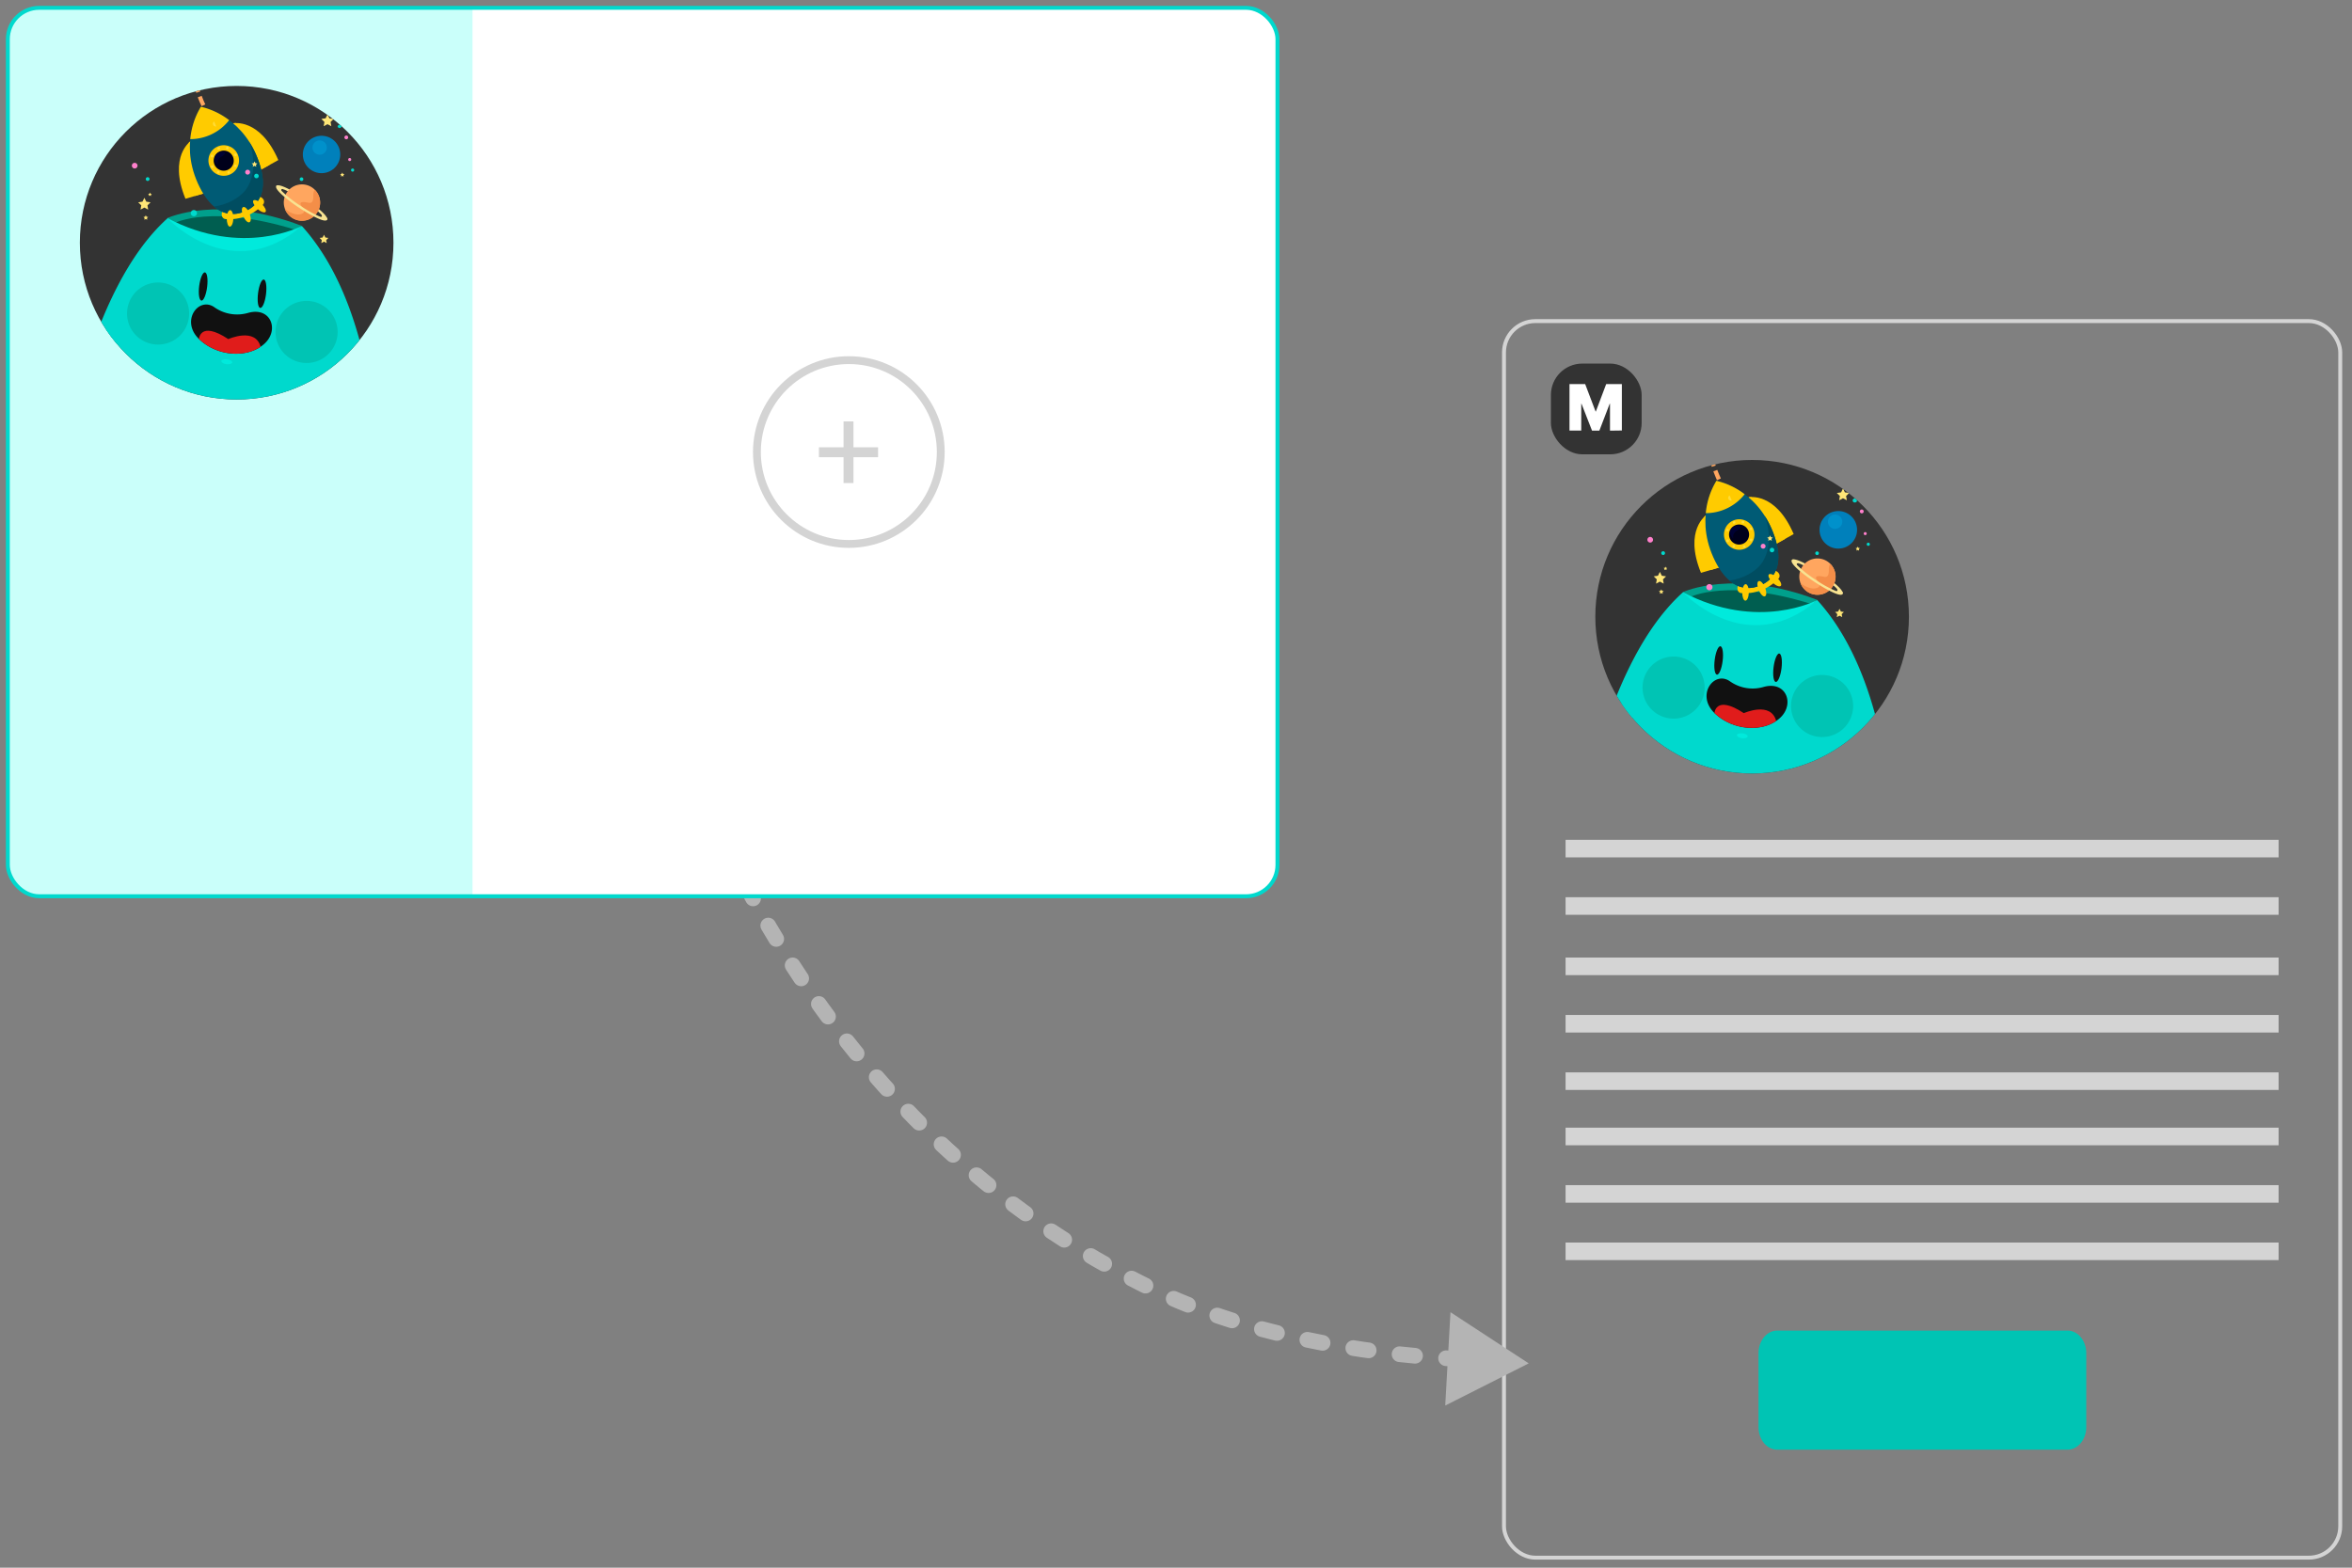 <svg id="Layer_1" data-name="Layer 1" xmlns="http://www.w3.org/2000/svg" xmlns:xlink="http://www.w3.org/1999/xlink" viewBox="0 0 600 400"><rect x="0" y="0" width="600" height="400" fill="#808080" stroke="none"/><defs><style>.cls-1,.cls-2,.cls-3,.cls-31,.cls-37{fill:none;}.cls-2{stroke:#00d9cd;}.cls-2,.cls-3,.cls-31,.cls-37{stroke-miterlimit:10;}.cls-3,.cls-37{stroke:#d4d4d4;}.cls-4{fill:#d4d4d4;}.cls-5{fill:#00c4b4;}.cls-6{clip-path:url(#clip-path);}.cls-7{fill:#333;}.cls-8{fill:#00d9cd;}.cls-9{fill:#111;}.cls-10{clip-path:url(#clip-path-2);}.cls-11{fill:#e01c1b;}.cls-12{fill:#00eadc;}.cls-13{fill:#00a08c;}.cls-14{fill:#005e50;}.cls-15{fill:#0080bb;}.cls-16{fill:#0091cb;}.cls-17{fill:#00b09c;}.cls-18,.cls-28{fill:#ffa65f;}.cls-19{fill:#ffcb00;}.cls-20{fill:#005b75;}.cls-21{fill:#004d61;}.cls-22{fill:#00001b;}.cls-23{fill:#000133;}.cls-24{fill:#ffdc37;}.cls-25{fill:#ffe677;}.cls-26{fill:#ff80cc;}.cls-27{fill:#f8e391;}.cls-28,.cls-29{fill-rule:evenodd;}.cls-29{fill:#f48e48;}.cls-30{fill:#fff;}.cls-31{stroke:#b4b4b4;stroke-linecap:round;stroke-width:4px;stroke-dasharray:3.97 7.94;}.cls-32{fill:#b4b4b4;}.cls-33{clip-path:url(#clip-path-3);}.cls-34{fill:#cafffa;}.cls-35{clip-path:url(#clip-path-4);}.cls-36{clip-path:url(#clip-path-5);}.cls-37{stroke-width:2px;}</style><clipPath id="clip-path"><circle id="SVGID" class="cls-1" cx="446.97" cy="157.36" r="40"/></clipPath><clipPath id="clip-path-2"><path id="SVGID-2" data-name="SVGID" class="cls-1" d="M449.92,175.27a10,10,0,0,1-8.52-1.37l-.12-.08c-4-2.78-8.7,3.49-3.91,8.12S450.21,187,454.28,183C457.83,179.48,455.6,173.68,449.92,175.27Z"/></clipPath><clipPath id="clip-path-3"><rect class="cls-2" x="2" y="2" width="323.88" height="226.68" rx="8" ry="8"/></clipPath><clipPath id="clip-path-4"><circle id="SVGID-3" data-name="SVGID" class="cls-1" cx="60.37" cy="61.93" r="40"/></clipPath><clipPath id="clip-path-5"><path id="SVGID-4" data-name="SVGID" class="cls-1" d="M63.31,79.83a10.06,10.06,0,0,1-8.52-1.36l-.12-.09c-4-2.78-8.69,3.49-3.91,8.12s12.84,5,16.91,1C71.23,84,69,78.24,63.31,79.83Z"/></clipPath></defs><title>how-writer-1</title><rect class="cls-3" x="383.67" y="81.93" width="213.33" height="315.51" rx="8" ry="8"/><rect class="cls-4" x="399.38" y="287.73" width="181.9" height="4.49"/><rect class="cls-4" x="399.38" y="302.39" width="181.9" height="4.48"/><rect class="cls-4" x="399.38" y="317.04" width="181.9" height="4.48"/><rect class="cls-4" x="399.38" y="244.32" width="181.9" height="4.49"/><rect class="cls-4" x="399.38" y="258.97" width="181.9" height="4.48"/><rect class="cls-4" x="399.38" y="273.62" width="181.9" height="4.48"/><rect class="cls-4" x="399.38" y="214.28" width="181.9" height="4.48"/><rect class="cls-4" x="399.38" y="228.93" width="181.9" height="4.48"/><path class="cls-5" d="M453.37,339.5h74.06c2.64,0,4.78,2.58,4.78,5.75v18.89c0,3.18-2.14,5.75-4.78,5.75H453.37c-2.64,0-4.77-2.57-4.77-5.75V345.25C448.6,342.08,450.73,339.5,453.37,339.5Z"/><g class="cls-6"><rect class="cls-7" x="386.24" y="100.22" width="117.71" height="117.71"/><path class="cls-5" d="M395.63,182.16c8,4.17,19.39,3,21,2.8l-.69-5.77c-4.7.56-17.69.66-21.28-5.44-2.67-4.54,0-12.54,7.66-23.15l-4.71-3.4c-9.39,13-12,22.63-7.95,29.5A14.57,14.57,0,0,0,395.63,182.16Z"/><path class="cls-5" d="M497.7,195.1c-6.19-6.43-18.35-7.85-20.09-8l-2,6.43c5.05.51,18.34,3.48,19.13,10.95.59,5.57-5.85,13.64-18.63,23.33l3.2,4.81c15.64-11.86,22.81-21.73,21.91-30.15A12.32,12.32,0,0,0,497.7,195.1Z"/><path class="cls-8" d="M483.18,238.91c2.18-50.21-9.13-74.31-19.61-85.81l0,0a26.62,26.62,0,0,1-10.75,4.4,33.09,33.09,0,0,1-10.4-.67c-4.71-.87-9.72-2.46-13-5.79l-.33.29c-19.7,18-27,59.42-29.51,80.55a28.36,28.36,0,0,0,9.79,25c19.27,16.31,41,12.87,55.68,7.26A28.31,28.31,0,0,0,483.18,238.91Z"/><path class="cls-5" d="M483.18,238.91c1.06-24.5-1.09-42.77-4.78-56.41,0,1.36-.11,2.7-.18,4.05C477.34,202,475.69,217.71,467,231c-4,6.18-9.16,11.28-16,14.24a45.69,45.69,0,0,1-20.53,3.22c-6.36-.33-12.69-1.81-18-5.38a31,31,0,0,1-10.33-12.24c-.71-1.44-1.34-2.9-1.91-4.39-.27,1.93-.5,3.76-.71,5.46a28.36,28.36,0,0,0,9.79,25c19.27,16.31,41,12.87,55.68,7.26A28.31,28.31,0,0,0,483.18,238.91Z"/><path class="cls-9" d="M439.45,168.64c-.25,2-.9,3.57-1.46,3.5s-.82-1.75-.57-3.75.9-3.57,1.46-3.5S439.7,166.64,439.45,168.64Z"/><path class="cls-9" d="M454.47,170.5c-.25,2-.91,3.57-1.47,3.5s-.81-1.75-.56-3.75.9-3.57,1.46-3.5S454.72,168.5,454.47,170.5Z"/><path class="cls-9" d="M449.92,175.27a10,10,0,0,1-8.52-1.37l-.12-.08c-4-2.78-8.7,3.49-3.91,8.12S450.21,187,454.28,183C457.83,179.48,455.6,173.68,449.92,175.27Z"/><g class="cls-10"><path class="cls-11" d="M437.34,182.12s.09-5.05,7.51-.16c0,0,7-3.15,8.28,2.1C453.13,184.06,446,189.63,437.34,182.12Z"/></g><path class="cls-5" d="M472.72,180.7a7.92,7.92,0,1,1-6.52-8.36A7.93,7.93,0,0,1,472.72,180.7Z"/><path class="cls-5" d="M434.84,176a7.92,7.92,0,1,1-6.52-8.36A7.93,7.93,0,0,1,434.84,176Z"/><path class="cls-12" d="M443.08,187.56c0,.35.54.7,1.31.8s1.42-.11,1.46-.45-.55-.7-1.31-.79S443.12,187.22,443.08,187.56Z"/><path class="cls-13" d="M429.36,151.06s13-6.09,34.21,2C463.57,153.1,448.4,166.72,429.36,151.06Z"/><path class="cls-14" d="M431.17,152.33s9.54-4.89,30.92,1.78C462.09,154.11,450.64,164.48,431.17,152.33Z"/><circle class="cls-15" cx="468.95" cy="135.15" r="4.79" transform="translate(-18.37 161.52) rotate(-19.17)"/><circle class="cls-15" cx="445.59" cy="108.2" r="2.92" transform="translate(185.63 485.93) rotate(-69.11)"/><path class="cls-15" d="M451.73,108.55a1.23,1.23,0,0,1-1.37,1.06,1.22,1.22,0,1,1,.3-2.42A1.22,1.22,0,0,1,451.73,108.55Z"/><path class="cls-15" d="M448.57,110a1.16,1.16,0,1,1-.34,1.61A1.15,1.15,0,0,1,448.57,110Z"/><circle class="cls-16" cx="468.14" cy="133.1" r="1.83" transform="translate(17.36 316.6) rotate(-38.02)"/><path class="cls-12" d="M429.27,151.07s16.26,17.59,34.38,2C463.65,153.08,448.5,161.24,429.27,151.07Z"/><path class="cls-17" d="M392.47,149.47s.33-2.47,4.95-8.07l6.24,7.6S398.86,154.45,392.47,149.47Z"/><path class="cls-5" d="M395.94,153.12s10.88,2.74,9.4-6.27c0,0-1.16-5.71-2.72-1.13-1,3-2.88,5.12-9.36,2C393.26,147.75,390.22,151.05,395.94,153.12Z"/><path class="cls-5" d="M400.12,146.59h0a1.59,1.59,0,0,1-1.15-1.94l1.23-4.85a1.6,1.6,0,0,1,1.94-1.15h0a1.61,1.61,0,0,1,1.16,1.94l-1.24,4.85A1.59,1.59,0,0,1,400.12,146.59Z"/><path class="cls-18" d="M462.79,110.61l-1,.46a20.28,20.28,0,0,1,.9,2.17l1-.33A22.21,22.21,0,0,0,462.79,110.61Z"/><path class="cls-18" d="M461,107.42l-.87.6a19.78,19.78,0,0,1,1.23,2l.93-.5A23.94,23.94,0,0,0,461,107.42Z"/><path class="cls-18" d="M458.58,104.56l-.72.77a18.19,18.19,0,0,1,1.54,1.75l.84-.64A18.45,18.45,0,0,0,458.58,104.56Z"/><path class="cls-18" d="M455.63,102.27l-.5.93a12.77,12.77,0,0,1,1.89,1.36l.65-.83A14,14,0,0,0,455.63,102.27Z"/><path class="cls-18" d="M452.18,100.87l-.25,1a11.85,11.85,0,0,1,2.19.77l.43-1A12.58,12.58,0,0,0,452.18,100.87Z"/><path class="cls-18" d="M448.47,100.56v1a12.94,12.94,0,0,1,2.33.08l.16-1A13.94,13.94,0,0,0,448.47,100.56Z"/><path class="cls-18" d="M444.8,101.22l.28,1a10.83,10.83,0,0,1,1.12-.29,11.08,11.08,0,0,1,1.15-.21l-.1-1a10.38,10.38,0,0,0-1.24.22C445.61,101,445.19,101.08,444.8,101.22Z"/><path class="cls-18" d="M441.35,102.63l.51.92,1.05-.52,1.08-.44-.36-1-1.16.47Z"/><path class="cls-18" d="M438.39,105l.77.71a3.87,3.87,0,0,1,.4-.41l.42-.39c.3-.25.61-.47.92-.71l-.6-.87c-.33.26-.68.51-1,.78l-.47.43A3.19,3.19,0,0,0,438.39,105Z"/><path class="cls-18" d="M436.38,108.15l1,.38.23-.52.12-.26a2,2,0,0,1,.14-.25l.28-.5c.1-.16.22-.31.33-.47l-.86-.62c-.12.18-.25.35-.36.53l-.32.56a2.49,2.49,0,0,0-.15.28l-.13.29Z"/><path class="cls-18" d="M435.6,111.83l1,.06c.05-.38.06-.77.13-1.15,0-.19.06-.39.1-.57l.14-.56-1-.27-.15.61c0,.21-.07.42-.11.63C435.66,111,435.65,111.41,435.6,111.83Z"/><path class="cls-18" d="M435.81,115.54l1-.17a16.81,16.81,0,0,1-.21-2.34l-1.06,0A18.74,18.74,0,0,0,435.81,115.54Z"/><path class="cls-18" d="M436.68,119.11l1-.32c-.24-.75-.45-1.51-.62-2.28l-1,.22A21.4,21.4,0,0,0,436.68,119.11Z"/><path class="cls-18" d="M438,122.53l1-.45c-.34-.72-.64-1.45-.92-2.19l-1,.37C437.36,121,437.67,121.78,438,122.53Z"/><path class="cls-5" d="M397.09,145.82h0a1.6,1.6,0,0,1-1.16-1.94l1.24-4.85a1.59,1.59,0,0,1,1.94-1.15h0a1.6,1.6,0,0,1,1.15,1.94L399,144.67A1.6,1.6,0,0,1,397.09,145.82Z"/><path class="cls-19" d="M451.68,145.94a1.4,1.4,0,0,1,2,.23,1.11,1.11,0,0,1,0,1.5,11.81,11.81,0,0,1-9.43,3.67,1.09,1.09,0,0,1-.95-.71,1.69,1.69,0,0,1,.82-2Z"/><path class="cls-19" d="M446.05,126.89s6.85-1.51,11.52,9.38L453,138.83Z"/><path class="cls-19" d="M453.15,132.67a17.35,17.35,0,0,0-6.34-5.84,4,4,0,0,0-.76.06L453,138.83l2.34-1.3A19.11,19.11,0,0,0,453.15,132.67Z"/><path class="cls-19" d="M435.34,131.37s-5.89,3.82-1.42,14.79l5-1.47Z"/><path class="cls-19" d="M434.46,140.49a17.43,17.43,0,0,1,.29-8.62,4,4,0,0,1,.59-.5L439,144.69l-2.57.75A19.14,19.14,0,0,1,434.46,140.49Z"/><path class="cls-20" d="M437.86,122.68s-5.78,8.42-.78,19.53S449,149.35,449,149.35s7.69-2.16,3.3-13.52S437.86,122.68,437.86,122.68Z"/><path class="cls-21" d="M450.2,131.63c1.4,3.9,1.51,8.28-.48,11.61-1.51,2.51-5,4.41-8.53,4.88a7,7,0,0,0,7.83,1.23s7.69-2.16,3.3-13.52A23.87,23.87,0,0,0,450.2,131.63Z"/><path class="cls-19" d="M445.07,126.1a19,19,0,0,0-7.21-3.42,19.26,19.26,0,0,0-2.71,8.25A12.61,12.61,0,0,0,445.07,126.1Z"/><path class="cls-19" d="M447.27,134.89a3.89,3.89,0,1,1-5.09-2.09A3.88,3.88,0,0,1,447.27,134.89Z"/><path class="cls-22" d="M446,135.4a2.56,2.56,0,1,1-3.35-1.37A2.56,2.56,0,0,1,446,135.4Z"/><path class="cls-23" d="M442.13,136.82a1.8,1.8,0,0,1,.82-1.33,5.13,5.13,0,0,0,.9-.62,1.28,1.28,0,0,0,.23-.38,1.73,1.73,0,0,0-2.57,2.09,1.71,1.71,0,0,0,.72.82A1.28,1.28,0,0,1,442.13,136.82Z"/><path class="cls-24" d="M441.77,127.69a.69.69,0,0,1-.53-1.27"/><path class="cls-24" d="M442.72,133.19a.35.35,0,0,1-.64.27.36.36,0,0,1,.19-.46A.35.35,0,0,1,442.72,133.19Z"/><path class="cls-24" d="M444.93,133.09a.35.35,0,0,1-.18.46.36.36,0,0,1-.46-.19.34.34,0,0,1,.19-.45A.34.34,0,0,1,444.93,133.09Z"/><path class="cls-24" d="M447,134.8a.36.36,0,0,1-.19.46.35.35,0,1,1,.19-.46Z"/><path class="cls-24" d="M447,137.63a.34.34,0,0,1-.18.45.35.35,0,0,1-.46-.18.36.36,0,0,1,.19-.46A.34.34,0,0,1,447,137.63Z"/><path class="cls-24" d="M445.29,139.33a.34.34,0,0,1-.19.45.34.34,0,0,1-.45-.18.35.35,0,0,1,.18-.46A.36.36,0,0,1,445.29,139.33Z"/><path class="cls-24" d="M442.62,139.25a.34.34,0,0,1-.18.45.35.35,0,0,1-.46-.18.36.36,0,0,1,.19-.46A.34.34,0,0,1,442.62,139.25Z"/><path class="cls-24" d="M441.06,137.85a.34.34,0,0,1-.18.45.35.35,0,0,1-.46-.18.36.36,0,0,1,.19-.46A.34.34,0,0,1,441.06,137.85Z"/><path class="cls-24" d="M441,135.11a.36.36,0,0,1-.19.46.35.35,0,0,1-.45-.19.35.35,0,0,1,.64-.27Z"/><path class="cls-19" d="M453.35,147.42c.84.8,1.27,1.72.95,2.06s-1.26,0-2.11-.84-1.27-1.72-.95-2.06S452.5,146.62,453.35,147.42Z"/><path class="cls-19" d="M450.24,149.88c.45,1.08.46,2.09,0,2.27s-1.14-.54-1.59-1.62-.46-2.08,0-2.26S449.79,148.81,450.24,149.88Z"/><path class="cls-19" d="M444.44,151.14c0,1.16.34,2.11.8,2.12s.86-.92.89-2.08-.33-2.12-.8-2.13S444.47,150,444.44,151.14Z"/><polygon class="cls-25" points="470.15 124.64 470.64 125.63 471.73 125.79 470.94 126.56 471.13 127.64 470.15 127.13 469.18 127.64 469.36 126.56 468.57 125.79 469.67 125.63 470.15 124.64"/><polygon class="cls-25" points="473.93 139.46 474.09 139.8 474.47 139.86 474.2 140.13 474.26 140.5 473.93 140.32 473.59 140.5 473.65 140.13 473.38 139.86 473.76 139.8 473.93 139.46"/><polygon class="cls-25" points="423.44 145.91 423.93 146.9 425.02 147.06 424.23 147.83 424.41 148.91 423.44 148.4 422.46 148.91 422.65 147.83 421.86 147.06 422.95 146.9 423.44 145.91"/><polygon class="cls-25" points="424.87 144.57 425.01 144.87 425.33 144.91 425.1 145.14 425.15 145.46 424.87 145.31 424.58 145.46 424.63 145.14 424.4 144.91 424.72 144.87 424.87 144.57"/><polygon class="cls-25" points="423.8 150.37 423.98 150.74 424.4 150.8 424.1 151.1 424.17 151.51 423.8 151.32 423.43 151.51 423.5 151.1 423.19 150.8 423.61 150.74 423.8 150.37"/><polygon class="cls-25" points="451.54 136.62 451.76 137.07 452.26 137.14 451.9 137.49 451.98 137.99 451.54 137.75 451.09 137.99 451.18 137.49 450.82 137.14 451.31 137.07 451.54 136.62"/><polygon class="cls-25" points="454.36 113.34 454.85 114.33 455.94 114.49 455.15 115.25 455.34 116.34 454.36 115.83 453.39 116.34 453.57 115.25 452.78 114.49 453.88 114.33 454.36 113.34"/><polygon class="cls-25" points="450.2 103.69 450.49 104.26 451.12 104.36 450.66 104.8 450.77 105.43 450.2 105.14 449.64 105.43 449.75 104.8 449.29 104.36 449.92 104.26 450.2 103.69"/><path class="cls-26" d="M475.43,130.5a.48.48,0,0,1-.48.48.49.49,0,1,1,.48-.48Z"/><path class="cls-26" d="M476.16,127a.61.61,0,1,1-.6-.6A.6.6,0,0,1,476.16,127Z"/><path class="cls-26" d="M435.13,110.37a.49.49,0,0,1-.48.48.48.48,0,0,1-.48-.48.47.47,0,0,1,.48-.48A.48.48,0,0,1,435.13,110.37Z"/><path class="cls-26" d="M435.86,106.82a.61.61,0,1,1-.61-.6A.61.61,0,0,1,435.86,106.82Z"/><circle class="cls-26" cx="472.72" cy="122.32" r="0.65"/><circle class="cls-26" cx="475.82" cy="136.15" r="0.39"/><path class="cls-26" d="M421.69,137.71A.72.72,0,1,1,421,137,.72.72,0,0,1,421.69,137.71Z"/><path class="cls-26" d="M450.4,139.36a.62.62,0,1,1-.62-.61A.62.62,0,0,1,450.4,139.36Z"/><path class="cls-26" d="M464.27,148.52a.36.36,0,0,1-.35.36.36.36,0,0,1,0-.71A.35.35,0,0,1,464.27,148.52Z"/><path class="cls-26" d="M436.86,149.81a.79.79,0,1,1-.79-.78A.79.79,0,0,1,436.86,149.81Z"/><path class="cls-8" d="M471.34,121.93a.73.73,0,0,1-.72.73.73.73,0,0,1-.73-.73.73.73,0,0,1,.73-.72A.72.72,0,0,1,471.34,121.93Z"/><circle class="cls-26" cx="441.98" cy="115.22" r="0.65"/><path class="cls-8" d="M440.6,114.83a.72.72,0,1,1-1.44,0,.72.72,0,0,1,1.44,0Z"/><path class="cls-8" d="M473.73,127.69a.5.5,0,0,1-.5.51.51.51,0,1,1,0-1A.5.5,0,0,1,473.73,127.69Z"/><polygon class="cls-25" points="433.79 115.75 433.3 116.74 432.21 116.9 433 117.67 432.82 118.76 433.79 118.24 434.77 118.76 434.58 117.67 435.37 116.9 434.28 116.74 433.79 115.75"/><path class="cls-26" d="M427.79,118.07a.6.6,0,1,0,.6-.61A.6.6,0,0,0,427.79,118.07Z"/><path class="cls-26" d="M430.57,113.43a.65.65,0,0,0,.65.65.65.65,0,1,0,0-1.3A.65.65,0,0,0,430.57,113.43Z"/><path class="cls-8" d="M432.61,113.05a.72.72,0,0,0,1.44,0,.72.72,0,1,0-1.44,0Z"/><circle class="cls-8" cx="430.72" cy="118.81" r="0.51"/><path class="cls-8" d="M464,141.16a.46.46,0,0,1-.46.46.47.47,0,0,1-.46-.46.46.46,0,0,1,.46-.46A.45.45,0,0,1,464,141.16Z"/><path class="cls-8" d="M452.62,140.35a.57.57,0,0,1-.58.57.56.56,0,0,1-.57-.57.57.57,0,0,1,.57-.58A.58.58,0,0,1,452.62,140.35Z"/><path class="cls-8" d="M424.75,141.13a.48.48,0,1,1-.47-.48A.47.47,0,0,1,424.75,141.13Z"/><path class="cls-8" d="M477,138.87a.4.4,0,1,1-.8,0,.4.4,0,0,1,.8,0Z"/><path class="cls-5" d="M394.11,145.12h0a1.59,1.59,0,0,1-1.15-1.94l1.23-4.85a1.6,1.6,0,0,1,1.94-1.15h0a1.61,1.61,0,0,1,1.16,1.94L396.05,144A1.59,1.59,0,0,1,394.11,145.12Z"/><path class="cls-27" d="M458.38,143.79c.06-.13.24-.18.5-.08a28.26,28.26,0,0,1,5.12,2.85,28.63,28.63,0,0,1,4.6,3.63c.2.2.21.39.12.49l1.3.87,0,0c.62-.92-3.46-4-5.7-5.48s-6.63-4.08-7.25-3.16c0,0,0,0,0,0Z"/><path class="cls-28" d="M459.78,144.56a4.63,4.63,0,1,0,6.42-1.29A4.62,4.62,0,0,0,459.78,144.56Z"/><path class="cls-29" d="M466.93,143.88c-.66.69-.2,1.86-.54,2.76-.25.66-.76.61-1.34.48s-2.08-.37-1.73.53c.18.48.66.8.82,1.3.35,1.09-1.13,1.29-1.88,1.18a5.7,5.7,0,0,1-3-1.46,4.63,4.63,0,1,0,7.66-4.79Z"/><path class="cls-27" d="M470.07,151.09,468.38,150l.22.23c.36.37.13.71-.34.52a28.58,28.58,0,0,1-5.13-2.85,29.12,29.12,0,0,1-4.6-3.63c-.35-.37-.13-.71.35-.52l.3.12-1.69-1.13a.55.55,0,0,0-.4.19c-.61.92,3.46,4,5.7,5.48s6.64,4.08,7.25,3.16A.51.51,0,0,0,470.07,151.09Z"/><polygon class="cls-25" points="469.26 155.34 469.61 156.04 470.38 156.15 469.82 156.69 469.95 157.46 469.26 157.1 468.57 157.46 468.7 156.69 468.14 156.15 468.92 156.04 469.26 155.34"/></g><rect class="cls-7" x="395.64" y="92.77" width="23.15" height="23.15" rx="8" ry="8"/><path class="cls-30" d="M410.71,109.88V103h-.07L408,109.88h-1.87L403.44,103h-.06v6.86h-3V98h4l2.66,7h.06l2.64-7h4v11.84Z"/><path class="cls-31" d="M372.86,346.79c-18.33-.92-50.1-4.4-77-17C204.78,287,177.34,195.69,177.34,195.69"/><polygon class="cls-32" points="370.02 334.81 389.98 347.87 368.68 358.63 370.02 334.81"/><g class="cls-33"><rect class="cls-30" x="-17.76" y="-4.92" width="363.41" height="253.72"/><rect class="cls-34" x="2" y="2" width="118.54" height="416.73"/><g class="cls-35"><rect class="cls-7" x="-0.37" y="4.78" width="117.71" height="117.71"/><path class="cls-5" d="M9,86.72c8,4.17,19.39,3,21,2.8l-.68-5.77c-4.71.56-17.7.67-21.29-5.43C5.4,73.77,8,65.77,15.72,55.17L11,51.76c-9.39,13-12,22.63-7.95,29.51A14.62,14.62,0,0,0,9,86.72Z"/><path class="cls-5" d="M111.09,99.67c-6.19-6.43-18.35-7.86-20.09-8l-2,6.42c5,.52,18.34,3.48,19.13,11,.59,5.56-5.85,13.63-18.62,23.32l3.19,4.82c15.65-11.87,22.81-21.74,21.91-30.16A12.3,12.3,0,0,0,111.09,99.67Z"/><path class="cls-8" d="M96.57,143.47C98.75,93.26,87.44,69.16,77,57.66l0,0a26.56,26.56,0,0,1-10.75,4.4,33.09,33.09,0,0,1-10.4-.67c-4.71-.87-9.72-2.46-13-5.79l-.33.29c-19.7,18-27,59.43-29.5,80.55a28.33,28.33,0,0,0,9.79,25c19.26,16.31,41,12.87,55.68,7.27A28.33,28.33,0,0,0,96.57,143.47Z"/><path class="cls-5" d="M96.57,143.47c1.06-24.49-1.08-42.77-4.78-56.4-.05,1.35-.11,2.7-.18,4-.88,15.44-2.53,31.16-11.18,44.44-4,6.18-9.16,11.29-16,14.25A45.82,45.82,0,0,1,43.9,153c-6.35-.33-12.69-1.81-18-5.37a31.16,31.16,0,0,1-10.33-12.25c-.71-1.44-1.34-2.9-1.91-4.39-.27,1.93-.5,3.76-.7,5.46a28.33,28.33,0,0,0,9.79,25c19.26,16.31,41,12.87,55.68,7.27A28.33,28.33,0,0,0,96.57,143.47Z"/><path class="cls-9" d="M52.84,73.21c-.25,2-.9,3.56-1.46,3.49S50.56,75,50.81,73s.91-3.57,1.47-3.5S53.09,71.2,52.84,73.21Z"/><path class="cls-9" d="M67.86,75.07c-.25,2-.9,3.56-1.47,3.5s-.81-1.75-.56-3.76.9-3.56,1.46-3.49S68.11,73.06,67.86,75.07Z"/><path class="cls-9" d="M63.31,79.83a10.06,10.06,0,0,1-8.52-1.36l-.12-.09c-4-2.78-8.69,3.49-3.91,8.12s12.84,5,16.91,1C71.23,84,69,78.24,63.31,79.83Z"/><g class="cls-36"><path class="cls-11" d="M50.73,86.69s.09-5.06,7.51-.17c0,0,7-3.15,8.28,2.1C66.52,88.62,59.4,94.19,50.73,86.69Z"/></g><path class="cls-5" d="M86.11,85.26a7.92,7.92,0,1,1-6.52-8.36A7.92,7.92,0,0,1,86.11,85.26Z"/><path class="cls-5" d="M48.23,80.56a7.92,7.92,0,1,1-6.52-8.36A7.92,7.92,0,0,1,48.23,80.56Z"/><path class="cls-12" d="M56.47,92.13c0,.34.54.69,1.31.79s1.42-.11,1.46-.45-.54-.7-1.31-.79S56.51,91.78,56.47,92.13Z"/><path class="cls-13" d="M42.75,55.62s13-6.09,34.21,2C77,57.66,61.79,71.28,42.75,55.62Z"/><path class="cls-14" d="M44.56,56.89S54.1,52,75.48,58.67C75.48,58.67,64,69,44.56,56.89Z"/><circle class="cls-15" cx="82.34" cy="39.72" r="4.79" transform="matrix(0.94, -0.33, 0.33, 0.94, -8.48, 29.25)"/><circle class="cls-15" cx="58.98" cy="12.76" r="2.92" transform="translate(26.03 63.32) rotate(-69.11)"/><path class="cls-15" d="M65.12,13.11a1.24,1.24,0,0,1-1.37,1.07,1.23,1.23,0,0,1-1.06-1.37,1.21,1.21,0,0,1,1.36-1.06A1.22,1.22,0,0,1,65.12,13.11Z"/><path class="cls-15" d="M62,14.6a1.16,1.16,0,1,1-.34,1.61A1.16,1.16,0,0,1,62,14.6Z"/><circle class="cls-16" cx="81.54" cy="37.66" r="1.83" transform="translate(-5.89 58.21) rotate(-38.02)"/><path class="cls-12" d="M42.67,55.63s16.26,17.59,34.37,2C77,57.64,61.89,65.8,42.67,55.63Z"/><path class="cls-17" d="M5.86,54s.33-2.47,5-8.07l6.24,7.6S12.25,59,5.86,54Z"/><path class="cls-5" d="M9.34,57.68s10.87,2.75,9.39-6.27c0,0-1.16-5.71-2.72-1.13-1,3-2.88,5.12-9.36,2C6.65,52.31,3.61,55.61,9.34,57.68Z"/><path class="cls-5" d="M13.51,51.16h0a1.6,1.6,0,0,1-1.15-1.95l1.23-4.84a1.61,1.61,0,0,1,1.94-1.16h0a1.6,1.6,0,0,1,1.16,1.94L15.45,50A1.61,1.61,0,0,1,13.51,51.16Z"/><path class="cls-18" d="M76.18,15.18l-1,.45a19.14,19.14,0,0,1,.9,2.17l1-.33A19.33,19.33,0,0,0,76.18,15.18Z"/><path class="cls-18" d="M74.34,12l-.86.6a23,23,0,0,1,1.22,2l.93-.5A21.78,21.78,0,0,0,74.34,12Z"/><path class="cls-18" d="M72,9.12l-.71.77a20,20,0,0,1,1.54,1.76l.83-.65A18.45,18.45,0,0,0,72,9.12Z"/><path class="cls-18" d="M69,6.83l-.51.93a14.26,14.26,0,0,1,1.9,1.36l.65-.83A15.19,15.19,0,0,0,69,6.83Z"/><path class="cls-18" d="M65.57,5.43l-.25,1a11.52,11.52,0,0,1,2.2.78l.42-1A12.34,12.34,0,0,0,65.57,5.43Z"/><path class="cls-18" d="M61.86,5.12V6.18a12.08,12.08,0,0,1,2.33.07l.17-1A13.15,13.15,0,0,0,61.86,5.12Z"/><path class="cls-18" d="M58.19,5.78l.28,1c.36-.13.75-.19,1.12-.29a11.58,11.58,0,0,1,1.15-.21l-.1-1a10.75,10.75,0,0,0-1.24.22C59,5.57,58.58,5.64,58.19,5.78Z"/><path class="cls-18" d="M54.74,7.2l.51.91,1-.52,1.08-.44-.36-1-1.16.47Z"/><path class="cls-18" d="M51.78,9.51l.77.71a3.87,3.87,0,0,1,.4-.41l.43-.39c.29-.25.6-.47.91-.71l-.6-.87c-.33.26-.68.51-1,.78l-.47.43A4.78,4.78,0,0,0,51.78,9.51Z"/><path class="cls-18" d="M49.77,12.71l1,.38.23-.52.12-.26a2,2,0,0,1,.14-.25l.28-.5c.1-.16.22-.31.33-.47L51,10.48c-.12.17-.25.34-.36.52l-.32.56-.15.28-.13.29Z"/><path class="cls-18" d="M49,16.39l1,.06c.05-.38.06-.77.13-1.15,0-.19.06-.38.1-.57l.14-.56-1-.27-.15.61c0,.21-.07.42-.11.63C49.05,15.55,49,16,49,16.39Z"/><path class="cls-18" d="M49.2,20.1l1-.17A16.68,16.68,0,0,1,50,17.59l-1.05,0A17.18,17.18,0,0,0,49.2,20.1Z"/><path class="cls-18" d="M50.07,23.68l1-.33a22.54,22.54,0,0,1-.61-2.28l-1,.22C49.6,22.1,49.82,22.89,50.07,23.68Z"/><path class="cls-18" d="M51.42,27.09l.95-.45c-.34-.71-.64-1.45-.92-2.19l-1,.37C50.75,25.59,51.07,26.35,51.42,27.09Z"/><path class="cls-5" d="M10.48,50.38h0a1.61,1.61,0,0,1-1.16-1.94l1.24-4.85a1.59,1.59,0,0,1,1.94-1.15h0a1.6,1.6,0,0,1,1.15,1.94l-1.23,4.85A1.6,1.6,0,0,1,10.48,50.38Z"/><path class="cls-19" d="M65.07,50.5a1.4,1.4,0,0,1,2,.23,1.1,1.1,0,0,1,0,1.5,11.78,11.78,0,0,1-9.43,3.68,1.1,1.1,0,0,1-1-.72,1.68,1.68,0,0,1,.83-2Z"/><path class="cls-19" d="M59.44,31.46S66.29,30,71,40.84l-4.59,2.55Z"/><path class="cls-19" d="M66.54,37.24a17.43,17.43,0,0,0-6.33-5.85,4.5,4.5,0,0,0-.77.07l6.93,11.93,2.34-1.3A19,19,0,0,0,66.54,37.24Z"/><path class="cls-19" d="M48.73,35.94s-5.89,3.81-1.42,14.78l5-1.47Z"/><path class="cls-19" d="M47.86,45.05a17.43,17.43,0,0,1,.28-8.62,5.06,5.06,0,0,1,.59-.49l3.62,13.31L49.79,50A18.45,18.45,0,0,1,47.86,45.05Z"/><path class="cls-20" d="M51.25,27.24s-5.78,8.42-.78,19.53,11.94,7.14,11.94,7.14,7.7-2.16,3.3-13.52S51.25,27.24,51.25,27.24Z"/><path class="cls-21" d="M63.59,36.2c1.4,3.89,1.51,8.28-.48,11.6-1.51,2.51-5,4.42-8.53,4.88a7,7,0,0,0,7.83,1.23s7.7-2.16,3.3-13.52A23.43,23.43,0,0,0,63.59,36.2Z"/><path class="cls-19" d="M58.46,30.66a19,19,0,0,0-7.21-3.42,19.27,19.27,0,0,0-2.71,8.26A12.63,12.63,0,0,0,58.46,30.66Z"/><path class="cls-19" d="M60.67,39.45a3.9,3.9,0,1,1-5.1-2.09A3.9,3.9,0,0,1,60.67,39.45Z"/><path class="cls-22" d="M59.43,40a2.56,2.56,0,1,1-3.34-1.37A2.55,2.55,0,0,1,59.43,40Z"/><path class="cls-23" d="M55.52,41.39a1.77,1.77,0,0,1,.83-1.33,6.21,6.21,0,0,0,.89-.63,1.38,1.38,0,0,0,.24-.38,1.75,1.75,0,0,0-1.65-.17,1.73,1.73,0,0,0-.92,2.27,1.68,1.68,0,0,0,.72.81A1.14,1.14,0,0,1,55.52,41.39Z"/><path class="cls-24" d="M55.16,32.25A.69.69,0,0,1,54.63,31"/><path class="cls-24" d="M56.11,37.75a.35.35,0,0,1-.18.46.36.36,0,0,1-.46-.19.35.35,0,0,1,.64-.27Z"/><path class="cls-24" d="M58.32,37.65a.35.35,0,0,1-.18.46.34.34,0,0,1-.45-.19.33.33,0,0,1,.18-.45A.34.34,0,0,1,58.32,37.65Z"/><path class="cls-24" d="M60.41,39.37a.35.35,0,1,1-.45-.19A.35.35,0,0,1,60.41,39.37Z"/><path class="cls-24" d="M60.36,42.19a.34.34,0,1,1-.45-.18A.33.33,0,0,1,60.36,42.19Z"/><path class="cls-24" d="M58.68,43.89a.35.35,0,0,1-.64.27.36.36,0,0,1,.19-.46A.35.35,0,0,1,58.68,43.89Z"/><path class="cls-24" d="M56,43.81a.34.34,0,0,1-.19.45.33.33,0,0,1-.45-.18.34.34,0,0,1,.18-.45A.34.34,0,0,1,56,43.81Z"/><path class="cls-24" d="M54.45,42.41a.34.34,0,0,1-.18.45.35.35,0,0,1-.46-.18.36.36,0,0,1,.19-.46A.34.34,0,0,1,54.45,42.41Z"/><path class="cls-24" d="M54.39,39.67a.35.35,0,0,1-.18.46.36.36,0,0,1-.46-.19.35.35,0,0,1,.19-.45A.34.34,0,0,1,54.39,39.67Z"/><path class="cls-19" d="M66.74,52c.85.8,1.27,1.72,1,2.06s-1.26,0-2.11-.84-1.27-1.72-1-2.05S65.89,51.18,66.74,52Z"/><path class="cls-19" d="M63.63,54.45c.45,1.07.46,2.08,0,2.26s-1.15-.54-1.59-1.61-.47-2.09,0-2.27S63.18,53.37,63.63,54.45Z"/><path class="cls-19" d="M57.84,55.7c0,1.17.33,2.12.79,2.13s.87-.93.89-2.09-.33-2.11-.8-2.12S57.86,54.54,57.84,55.7Z"/><polygon class="cls-25" points="83.55 29.2 84.03 30.19 85.12 30.35 84.33 31.12 84.52 32.2 83.55 31.69 82.57 32.2 82.76 31.12 81.97 30.35 83.06 30.19 83.55 29.2"/><polygon class="cls-25" points="87.32 44.02 87.49 44.37 87.86 44.42 87.59 44.69 87.65 45.06 87.32 44.88 86.98 45.06 87.04 44.69 86.77 44.42 87.15 44.37 87.32 44.02"/><polygon class="cls-25" points="36.83 50.47 37.32 51.46 38.41 51.62 37.62 52.39 37.8 53.48 36.83 52.96 35.85 53.48 36.04 52.39 35.25 51.62 36.34 51.46 36.83 50.47"/><polygon class="cls-25" points="38.26 49.13 38.4 49.43 38.73 49.47 38.49 49.7 38.55 50.02 38.26 49.87 37.97 50.02 38.02 49.7 37.79 49.47 38.11 49.43 38.26 49.13"/><polygon class="cls-25" points="37.19 54.93 37.38 55.3 37.79 55.37 37.49 55.66 37.56 56.07 37.19 55.88 36.82 56.07 36.89 55.66 36.59 55.37 37 55.3 37.19 54.93"/><polygon class="cls-25" points="64.93 41.18 65.15 41.63 65.65 41.7 65.29 42.05 65.37 42.55 64.93 42.31 64.48 42.55 64.57 42.05 64.21 41.7 64.71 41.63 64.93 41.18"/><polygon class="cls-25" points="67.75 17.9 68.24 18.89 69.33 19.05 68.54 19.82 68.73 20.9 67.75 20.39 66.78 20.9 66.97 19.82 66.18 19.05 67.27 18.89 67.75 17.9"/><polygon class="cls-25" points="63.6 8.25 63.88 8.82 64.52 8.92 64.06 9.36 64.16 10 63.6 9.7 63.03 10 63.14 9.36 62.68 8.92 63.31 8.82 63.6 8.25"/><path class="cls-26" d="M88.82,35.06a.48.48,0,0,1-.48.48.49.49,0,0,1-.48-.48.48.48,0,0,1,.48-.48A.47.47,0,0,1,88.82,35.06Z"/><path class="cls-26" d="M89.55,31.51a.61.61,0,1,1-.6-.6A.6.6,0,0,1,89.55,31.51Z"/><path class="cls-26" d="M48.52,14.93a.48.48,0,0,1-1,0,.48.48,0,0,1,1,0Z"/><path class="cls-26" d="M49.25,11.38a.61.61,0,1,1-.61-.6A.61.61,0,0,1,49.25,11.38Z"/><circle class="cls-26" cx="86.11" cy="26.88" r="0.65"/><circle class="cls-26" cx="89.21" cy="40.71" r="0.39"/><path class="cls-26" d="M35.08,42.27a.72.72,0,1,1-.72-.72A.72.72,0,0,1,35.08,42.27Z"/><path class="cls-26" d="M63.79,43.93a.62.62,0,1,1-.62-.62A.61.61,0,0,1,63.79,43.93Z"/><path class="cls-26" d="M77.66,53.09a.35.35,0,1,1-.7,0,.35.35,0,0,1,.7,0Z"/><path class="cls-8" d="M50.25,54.37a.79.79,0,1,1-.79-.78A.79.79,0,0,1,50.25,54.37Z"/><path class="cls-8" d="M84.73,26.49a.72.72,0,1,1-.72-.72A.73.73,0,0,1,84.73,26.49Z"/><circle class="cls-26" cx="55.38" cy="19.78" r="0.65"/><path class="cls-8" d="M54,19.39a.72.72,0,1,1-.72-.72A.73.73,0,0,1,54,19.39Z"/><path class="cls-8" d="M87.13,32.26a.51.51,0,0,1-1,0,.51.51,0,0,1,1,0Z"/><polygon class="cls-25" points="47.18 20.32 46.7 21.3 45.6 21.46 46.4 22.23 46.21 23.32 47.18 22.81 48.16 23.32 47.97 22.23 48.76 21.46 47.67 21.3 47.18 20.32"/><path class="cls-26" d="M41.18,22.63a.61.61,0,0,0,1.21,0,.61.61,0,1,0-1.21,0Z"/><path class="cls-26" d="M44,18a.66.66,0,0,0,.66.65.66.66,0,0,0,0-1.31A.67.67,0,0,0,44,18Z"/><path class="cls-8" d="M46,17.61a.72.72,0,1,0,.72-.72A.72.72,0,0,0,46,17.61Z"/><circle class="cls-8" cx="44.11" cy="23.37" r="0.51"/><path class="cls-8" d="M77.38,45.72a.46.46,0,0,1-.46.46.47.47,0,0,1-.46-.46.46.46,0,0,1,.46-.46A.45.45,0,0,1,77.38,45.72Z"/><path class="cls-8" d="M66,44.91a.57.57,0,0,1-.58.57.56.56,0,0,1-.57-.57.57.57,0,0,1,.57-.58A.58.58,0,0,1,66,44.91Z"/><path class="cls-8" d="M38.15,45.69a.49.49,0,0,1-.48.48.48.48,0,0,1-.48-.48.47.47,0,0,1,.48-.48A.48.48,0,0,1,38.15,45.69Z"/><path class="cls-8" d="M90.35,43.43A.4.4,0,1,1,90,43,.4.4,0,0,1,90.35,43.43Z"/><path class="cls-5" d="M7.5,49.68h0a1.59,1.59,0,0,1-1.15-1.94L7.58,42.9a1.6,1.6,0,0,1,1.94-1.16h0a1.6,1.6,0,0,1,1.16,1.94L9.45,48.53A1.6,1.6,0,0,1,7.5,49.68Z"/><path class="cls-27" d="M71.78,48.35c0-.13.23-.18.49-.08a28.26,28.26,0,0,1,5.12,2.85A28.86,28.86,0,0,1,82,54.75c.19.2.21.39.11.49l1.3.87,0,0c.62-.92-3.46-4-5.7-5.48s-6.63-4.08-7.25-3.16a0,0,0,0,1,0,0Z"/><path class="cls-28" d="M73.17,49.12a4.63,4.63,0,1,0,6.43-1.29A4.62,4.62,0,0,0,73.17,49.12Z"/><path class="cls-29" d="M80.33,48.44c-.67.69-.21,1.86-.55,2.76-.25.66-.75.61-1.34.48s-2.08-.37-1.73.53c.18.48.66.8.82,1.3.35,1.09-1.13,1.3-1.88,1.18a5.7,5.7,0,0,1-3-1.46,4.56,4.56,0,0,0,1.79,2.31,4.63,4.63,0,0,0,5.88-7.1Z"/><path class="cls-27" d="M83.46,55.65l-1.69-1.12.23.22c.35.37.13.71-.35.53a29.19,29.19,0,0,1-5.12-2.86,29.35,29.35,0,0,1-4.61-3.63c-.35-.37-.13-.71.35-.52l.3.12-1.69-1.13a.55.55,0,0,0-.4.19c-.61.92,3.46,4,5.7,5.48s6.64,4.08,7.25,3.16A.51.51,0,0,0,83.46,55.65Z"/><polygon class="cls-25" points="82.65 59.9 83 60.6 83.77 60.71 83.21 61.26 83.34 62.03 82.65 61.66 81.96 62.03 82.09 61.26 81.53 60.71 82.31 60.6 82.65 59.9"/></g><path class="cls-4" d="M217.72,123.24h-2.53v-6.59h-6.28v-2.53h6.28v-6.6h2.53v6.6H224v2.53h-6.28Z"/><circle class="cls-37" cx="216.54" cy="115.34" r="23.45"/></g><rect class="cls-2" x="2" y="2" width="323.88" height="226.68" rx="8" ry="8"/></svg>